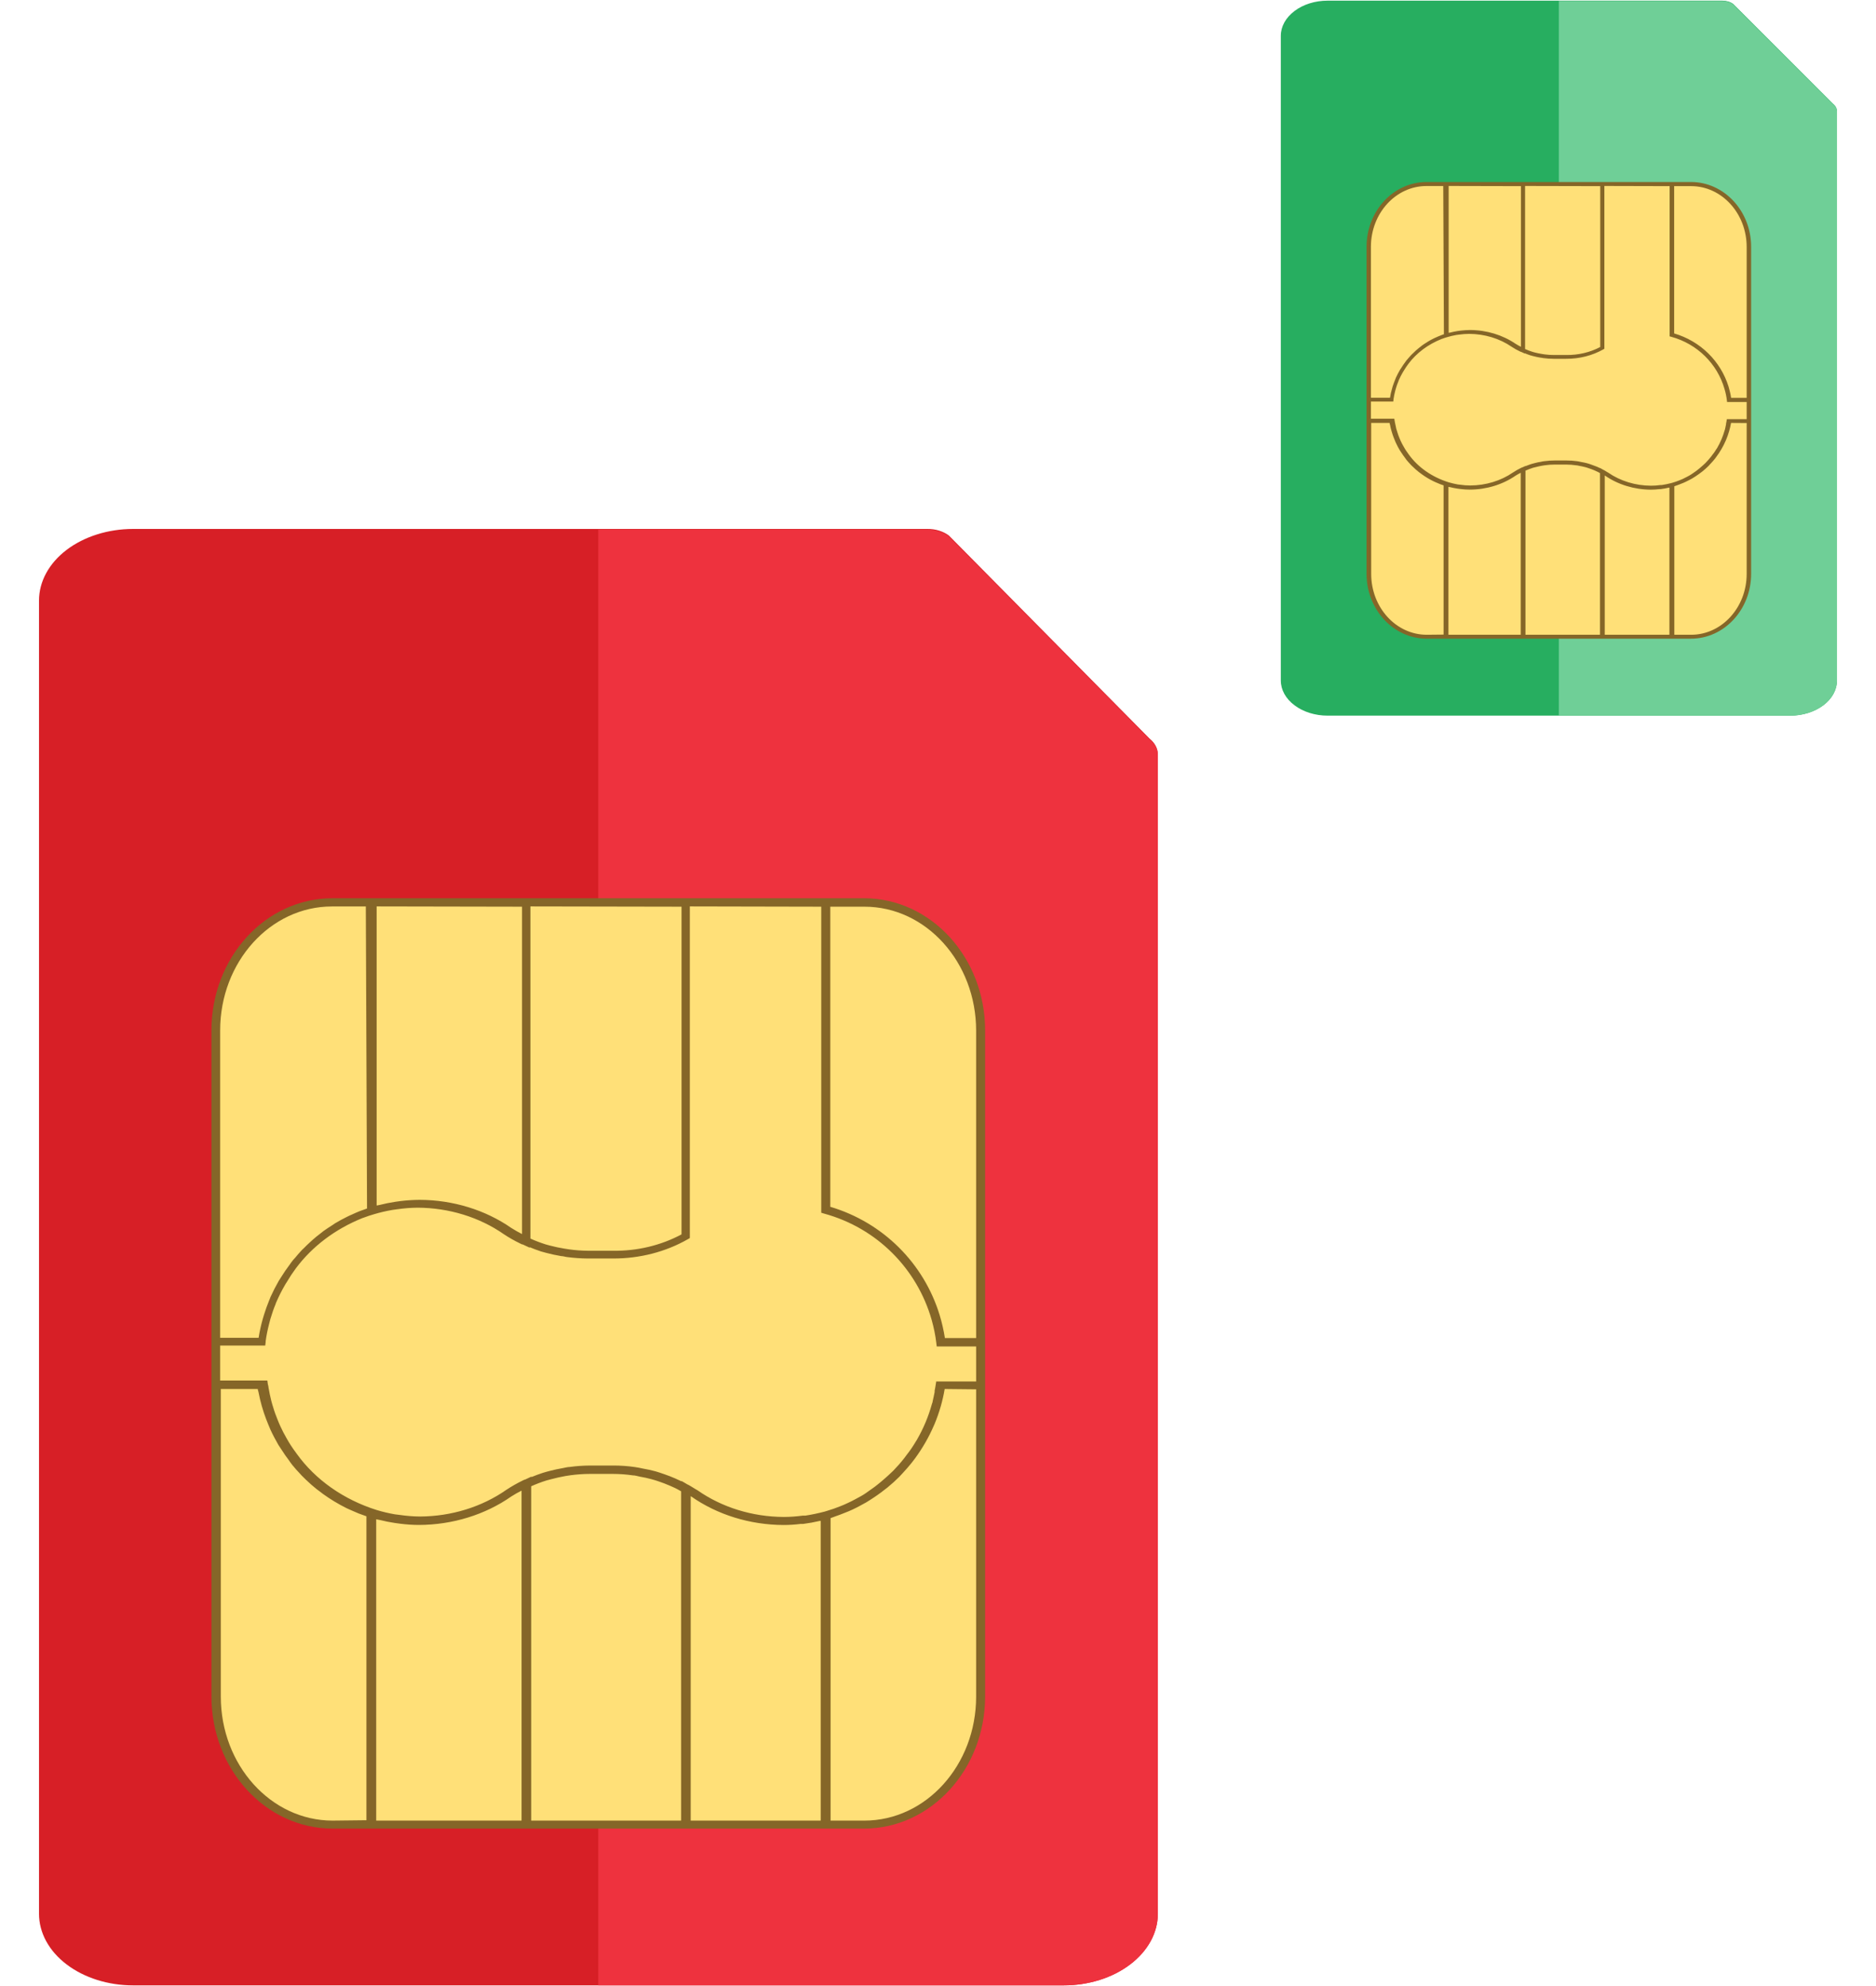 <svg width="34" height="36" viewBox="0 0 34 36" fill="none" xmlns="http://www.w3.org/2000/svg">
<path d="M20.984 13.682V34.695C20.982 35.038 20.801 35.367 20.481 35.609C20.162 35.852 19.729 35.988 19.278 35.988H2.412C1.96 35.988 1.526 35.851 1.206 35.607C0.886 35.364 0.707 35.033 0.707 34.689V10.887C0.707 10.542 0.886 10.212 1.206 9.968C1.526 9.725 1.96 9.588 2.412 9.588H16.806C16.878 9.587 16.951 9.597 17.018 9.618C17.085 9.639 17.147 9.669 17.198 9.708L20.836 13.39C20.934 13.469 20.987 13.574 20.984 13.682Z" fill="#D71F26"/>
<path d="M20.831 13.396L17.195 9.72C17.143 9.682 17.082 9.651 17.014 9.63C16.947 9.609 16.875 9.599 16.802 9.6H10.843V35.988H19.279C19.731 35.988 20.165 35.851 20.485 35.607C20.805 35.364 20.985 35.033 20.985 34.689V13.677C20.982 13.572 20.927 13.471 20.831 13.396Z" fill="#EE323E"/>
<path d="M3.911 18.357V31.069C3.911 32.174 4.941 33.07 6.211 33.07H15.463C16.733 33.07 17.762 32.174 17.762 31.069V18.357C17.762 17.252 16.733 16.355 15.463 16.355H6.211C4.941 16.355 3.911 17.252 3.911 18.357Z" fill="#FFE078"/>
<path d="M3.832 18.678V30.751C3.832 32.071 4.816 33.146 6.027 33.146H15.659C16.87 33.146 17.854 32.071 17.854 30.751V18.678C17.854 17.357 16.87 16.282 15.659 16.282H6.027C4.812 16.281 3.832 17.355 3.832 18.678ZM6.027 33.001C4.91 33.001 4.002 31.994 4.002 30.755V25.178H4.672C4.672 25.2 4.684 25.221 4.687 25.244C4.703 25.327 4.722 25.408 4.745 25.488C4.756 25.528 4.769 25.568 4.782 25.608C4.807 25.682 4.834 25.754 4.864 25.826C4.877 25.856 4.888 25.886 4.902 25.916C4.945 26.01 4.994 26.101 5.046 26.192C5.068 26.226 5.09 26.261 5.114 26.295C5.15 26.352 5.188 26.407 5.229 26.46C5.25 26.488 5.267 26.518 5.291 26.547C5.339 26.606 5.389 26.664 5.442 26.718L5.464 26.743C5.516 26.795 5.568 26.846 5.633 26.904L5.65 26.919C5.707 26.969 5.764 27.014 5.824 27.057L5.848 27.076C5.982 27.173 6.125 27.26 6.275 27.335L6.336 27.363L6.5 27.434L6.589 27.466L6.641 27.485V32.994L6.027 33.001ZM6.818 33.001V27.539C6.844 27.546 6.867 27.547 6.893 27.554C6.977 27.575 7.062 27.592 7.149 27.605L7.257 27.62C7.369 27.634 7.483 27.642 7.597 27.642C8.204 27.639 8.793 27.457 9.266 27.126C9.326 27.087 9.389 27.052 9.453 27.02V33.001H6.818ZM9.627 33.001V26.941C9.718 26.9 9.812 26.864 9.909 26.834L9.993 26.812C10.076 26.79 10.162 26.77 10.249 26.755L10.341 26.741C10.455 26.726 10.571 26.717 10.687 26.717H11.111C11.231 26.717 11.35 26.726 11.467 26.743C11.512 26.743 11.553 26.758 11.595 26.766C11.668 26.778 11.739 26.794 11.809 26.813C11.858 26.825 11.906 26.842 11.953 26.858C12.001 26.875 12.077 26.902 12.137 26.929C12.197 26.955 12.229 26.97 12.273 26.992L12.344 27.032V33.001H9.627ZM12.518 33.001V27.12L12.529 27.127C13.003 27.458 13.591 27.64 14.199 27.643C14.305 27.643 14.41 27.636 14.515 27.623H14.559C14.66 27.61 14.759 27.592 14.857 27.569H14.874V33.001H12.518ZM17.691 25.184V30.755C17.691 31.994 16.783 33.001 15.667 33.001H15.053V27.518C15.082 27.51 15.107 27.497 15.135 27.488C15.195 27.467 15.256 27.445 15.316 27.42C15.376 27.396 15.411 27.383 15.455 27.361C15.537 27.323 15.613 27.28 15.697 27.234C15.743 27.207 15.787 27.177 15.832 27.148C15.876 27.119 15.922 27.087 15.966 27.054L16.088 26.96C16.161 26.9 16.232 26.836 16.299 26.769C16.321 26.747 16.34 26.725 16.36 26.703C16.419 26.641 16.474 26.576 16.528 26.509L16.582 26.438C16.72 26.25 16.835 26.05 16.925 25.841L16.938 25.812C17.023 25.606 17.085 25.394 17.121 25.178L17.691 25.184ZM15.667 16.435C16.783 16.435 17.691 17.442 17.691 18.682V24.254H17.125C17.103 24.115 17.072 23.977 17.031 23.841C16.746 22.904 16.009 22.161 15.048 21.875V16.435H15.667ZM14.884 16.435V21.983L14.942 22C15.892 22.261 16.621 22.995 16.886 23.928C16.924 24.064 16.953 24.202 16.969 24.341L16.977 24.407H17.691V25.041H16.966V25.054L16.949 25.157L16.939 25.21V25.233C16.928 25.287 16.917 25.342 16.904 25.396C16.904 25.414 16.895 25.432 16.889 25.451C16.827 25.676 16.736 25.894 16.616 26.101L16.591 26.141C16.544 26.221 16.491 26.297 16.433 26.371L16.386 26.434C16.325 26.512 16.259 26.587 16.189 26.659C16.162 26.686 16.132 26.712 16.104 26.739C16.075 26.765 16.012 26.823 15.965 26.861C15.917 26.9 15.89 26.923 15.851 26.952C15.811 26.981 15.743 27.029 15.692 27.065C15.642 27.101 15.572 27.138 15.51 27.171C15.449 27.204 15.414 27.222 15.363 27.245C15.313 27.269 15.275 27.285 15.229 27.303C15.15 27.335 15.07 27.363 14.988 27.387L14.945 27.4C14.831 27.43 14.714 27.455 14.596 27.473H14.55C14.435 27.488 14.319 27.497 14.203 27.497C13.635 27.494 13.085 27.324 12.642 27.014L12.599 26.989L12.521 26.941L12.483 26.919L12.46 26.908L12.352 26.845V26.852L12.233 26.797C12.17 26.769 12.105 26.745 12.039 26.722C11.972 26.699 11.934 26.685 11.88 26.67C11.806 26.65 11.729 26.633 11.652 26.62C11.605 26.609 11.557 26.6 11.508 26.593C11.38 26.574 11.251 26.565 11.121 26.565H10.692C10.569 26.566 10.447 26.574 10.326 26.591C10.282 26.591 10.241 26.605 10.198 26.612C10.119 26.626 10.04 26.642 9.966 26.662C9.921 26.674 9.877 26.685 9.834 26.699C9.765 26.721 9.698 26.747 9.632 26.774V26.765L9.513 26.821H9.505L9.47 26.838C9.368 26.888 9.269 26.944 9.176 27.006C8.732 27.316 8.181 27.486 7.613 27.489C7.488 27.488 7.365 27.478 7.242 27.46L7.154 27.449C7.044 27.43 6.935 27.404 6.829 27.372C6.228 27.183 5.717 26.824 5.378 26.352C5.342 26.302 5.305 26.253 5.272 26.201C5.239 26.151 5.222 26.119 5.198 26.078C5.154 26.002 5.114 25.926 5.078 25.846C5.06 25.809 5.046 25.77 5.03 25.732C5.002 25.66 4.975 25.594 4.953 25.516C4.94 25.477 4.929 25.437 4.918 25.397C4.898 25.316 4.88 25.234 4.866 25.149C4.866 25.129 4.858 25.109 4.854 25.089L4.845 25.024H3.99V24.39H4.807L4.815 24.324C4.814 24.319 4.814 24.314 4.815 24.309C4.829 24.204 4.851 24.1 4.877 23.998L4.9 23.91C4.929 23.815 4.959 23.721 4.997 23.634C4.997 23.623 5.005 23.611 5.01 23.599C5.053 23.499 5.102 23.401 5.157 23.306C5.171 23.28 5.187 23.256 5.203 23.231C5.251 23.149 5.303 23.07 5.361 22.992C5.656 22.595 6.075 22.278 6.57 22.079L6.597 22.07C6.655 22.048 6.715 22.028 6.774 22.011C6.886 21.977 7 21.951 7.116 21.931L7.196 21.92C7.32 21.902 7.446 21.892 7.571 21.891C8.138 21.894 8.688 22.063 9.13 22.371C9.225 22.434 9.325 22.491 9.429 22.541L9.462 22.557H9.473L9.599 22.616V22.607C9.667 22.634 9.735 22.662 9.804 22.684L9.907 22.712C9.994 22.735 10.083 22.754 10.173 22.769C10.208 22.769 10.241 22.782 10.276 22.786C10.399 22.802 10.523 22.811 10.648 22.812H11.111C11.592 22.814 12.062 22.693 12.464 22.464L12.502 22.442V16.43L14.884 16.435ZM12.352 16.435V22.375C11.979 22.575 11.549 22.678 11.111 22.672H10.662C10.546 22.671 10.431 22.663 10.317 22.647L10.228 22.633C10.139 22.619 10.051 22.6 9.964 22.577L9.891 22.557C9.796 22.527 9.703 22.492 9.613 22.451V16.43L12.352 16.435ZM9.461 16.435V22.369C9.395 22.336 9.331 22.299 9.269 22.26C8.796 21.931 8.21 21.751 7.605 21.749C7.49 21.75 7.375 21.757 7.261 21.771L7.16 21.785C7.067 21.799 6.974 21.818 6.883 21.841L6.826 21.852V16.43L9.461 16.435ZM6.652 21.906L6.594 21.927L6.557 21.94L6.516 21.955C6.47 21.973 6.426 21.994 6.374 22.017L6.342 22.031L6.29 22.056C6.215 22.093 6.143 22.132 6.073 22.174L6.032 22.202C5.975 22.238 5.918 22.275 5.862 22.315L5.812 22.355C5.761 22.393 5.712 22.433 5.665 22.475L5.619 22.517C5.579 22.553 5.541 22.59 5.503 22.629L5.494 22.637L5.478 22.652L5.442 22.691C5.411 22.724 5.38 22.762 5.348 22.8L5.316 22.835L5.296 22.86L5.282 22.878C5.269 22.893 5.26 22.913 5.247 22.928C5.195 22.997 5.147 23.066 5.101 23.141L5.052 23.218C4.998 23.312 4.948 23.41 4.903 23.509C4.894 23.53 4.888 23.552 4.878 23.572C4.843 23.656 4.813 23.743 4.785 23.831C4.777 23.86 4.767 23.889 4.759 23.919C4.729 24.028 4.704 24.139 4.687 24.25H3.99V18.678C3.99 17.438 4.899 16.431 6.016 16.431H6.63L6.652 21.906Z" fill="#856628"/>
<path d="M33.292 2.022V12.337C33.291 12.506 33.202 12.668 33.043 12.786C32.884 12.905 32.669 12.972 32.445 12.972H24.061C23.836 12.972 23.62 12.905 23.462 12.785C23.302 12.666 23.213 12.504 23.213 12.335V0.65C23.213 0.481 23.302 0.319 23.462 0.199C23.62 0.079 23.836 0.012 24.061 0.012H31.216C31.252 0.012 31.288 0.017 31.321 0.027C31.355 0.037 31.385 0.052 31.411 0.071L33.219 1.879C33.268 1.918 33.294 1.969 33.292 2.022Z" fill="#27AE60"/>
<path d="M33.217 1.882L31.409 0.077C31.383 0.058 31.353 0.043 31.32 0.033C31.286 0.023 31.25 0.018 31.214 0.018H28.252V12.972L32.445 12.972C32.669 12.972 32.886 12.905 33.045 12.785C33.204 12.666 33.293 12.504 33.293 12.335V2.019C33.292 1.968 33.264 1.919 33.217 1.882Z" fill="#6FCF97"/>
<path d="M24.806 4.317V10.557C24.806 11.1 25.318 11.54 25.949 11.54H30.548C31.18 11.54 31.691 11.1 31.691 10.557V4.317C31.691 3.774 31.18 3.335 30.548 3.335H25.949C25.318 3.335 24.806 3.774 24.806 4.317Z" fill="#FFE078"/>
<path d="M24.767 4.474V10.401C24.767 11.05 25.256 11.577 25.858 11.577H30.646C31.248 11.577 31.737 11.05 31.737 10.401V4.474C31.737 3.826 31.248 3.299 30.646 3.299H25.858C25.254 3.298 24.767 3.825 24.767 4.474ZM25.858 11.506C25.302 11.506 24.851 11.012 24.851 10.403V7.666H25.184C25.184 7.677 25.19 7.687 25.192 7.698C25.199 7.739 25.209 7.779 25.221 7.818C25.226 7.837 25.233 7.857 25.239 7.877C25.251 7.913 25.265 7.948 25.28 7.983C25.286 7.998 25.291 8.013 25.299 8.028C25.32 8.074 25.344 8.119 25.37 8.163C25.381 8.18 25.392 8.197 25.404 8.214C25.422 8.242 25.441 8.269 25.461 8.295C25.472 8.309 25.48 8.324 25.492 8.338C25.516 8.367 25.541 8.395 25.567 8.422L25.578 8.434C25.604 8.459 25.63 8.484 25.662 8.513L25.671 8.52C25.699 8.545 25.727 8.567 25.757 8.588L25.769 8.597C25.835 8.645 25.906 8.688 25.981 8.724L26.011 8.738L26.093 8.773L26.137 8.789L26.163 8.798V11.503L25.858 11.506ZM26.251 11.506V8.825C26.264 8.828 26.276 8.829 26.288 8.832C26.33 8.842 26.372 8.851 26.416 8.857L26.469 8.864C26.525 8.871 26.581 8.875 26.638 8.875C26.94 8.874 27.233 8.784 27.468 8.622C27.498 8.603 27.529 8.586 27.561 8.57V11.506H26.251ZM27.647 11.506V8.531C27.693 8.511 27.739 8.493 27.787 8.478L27.829 8.468C27.871 8.457 27.913 8.447 27.956 8.44L28.002 8.433C28.059 8.425 28.117 8.421 28.174 8.421H28.385C28.444 8.421 28.504 8.425 28.562 8.434C28.584 8.434 28.605 8.441 28.626 8.445C28.662 8.451 28.697 8.459 28.732 8.468C28.756 8.474 28.78 8.482 28.804 8.491C28.827 8.499 28.865 8.512 28.895 8.525C28.925 8.538 28.941 8.545 28.962 8.556L28.998 8.576V11.506H27.647ZM29.084 11.506V8.619L29.09 8.622C29.325 8.785 29.618 8.874 29.92 8.876C29.972 8.876 30.025 8.872 30.077 8.866H30.099C30.149 8.859 30.198 8.851 30.247 8.839H30.256V11.506H29.084ZM31.656 7.668V10.403C31.656 11.012 31.204 11.506 30.65 11.506H30.345V8.814C30.359 8.81 30.371 8.804 30.386 8.8C30.415 8.789 30.445 8.779 30.475 8.766C30.505 8.754 30.522 8.748 30.544 8.737C30.585 8.718 30.623 8.697 30.665 8.675C30.688 8.662 30.709 8.647 30.732 8.633C30.754 8.618 30.776 8.603 30.798 8.587L30.859 8.541C30.895 8.511 30.931 8.48 30.964 8.447C30.975 8.436 30.984 8.425 30.994 8.414C31.023 8.384 31.051 8.352 31.078 8.319L31.104 8.284C31.173 8.192 31.23 8.094 31.275 7.991L31.281 7.977C31.324 7.876 31.354 7.772 31.373 7.666L31.656 7.668ZM30.65 3.374C31.204 3.374 31.656 3.868 31.656 4.477V7.212H31.374C31.364 7.144 31.348 7.076 31.328 7.009C31.186 6.549 30.82 6.184 30.342 6.044V3.374H30.65ZM30.26 3.374V6.097L30.29 6.105C30.761 6.234 31.124 6.594 31.255 7.052C31.275 7.119 31.289 7.186 31.297 7.255L31.301 7.287H31.656V7.598H31.296V7.605L31.287 7.656L31.282 7.681V7.693C31.277 7.719 31.271 7.746 31.265 7.773C31.265 7.781 31.26 7.79 31.257 7.8C31.226 7.91 31.181 8.017 31.122 8.119L31.109 8.138C31.085 8.178 31.06 8.215 31.03 8.251L31.007 8.282C30.977 8.32 30.944 8.357 30.909 8.393C30.896 8.406 30.881 8.419 30.867 8.432C30.853 8.445 30.821 8.473 30.798 8.492C30.774 8.511 30.761 8.522 30.741 8.537C30.721 8.551 30.688 8.574 30.662 8.592C30.637 8.61 30.603 8.628 30.572 8.644C30.541 8.66 30.524 8.669 30.499 8.681C30.474 8.692 30.455 8.7 30.432 8.709C30.393 8.725 30.353 8.738 30.312 8.75L30.291 8.756C30.234 8.771 30.176 8.783 30.117 8.792H30.094C30.037 8.8 29.98 8.804 29.922 8.804C29.64 8.803 29.366 8.719 29.146 8.567L29.125 8.555L29.086 8.531L29.067 8.52L29.055 8.515L29.002 8.484V8.487L28.943 8.46C28.911 8.447 28.879 8.435 28.846 8.424C28.813 8.412 28.794 8.405 28.767 8.398C28.73 8.388 28.692 8.38 28.654 8.374C28.631 8.368 28.607 8.364 28.583 8.36C28.519 8.351 28.454 8.347 28.39 8.347H28.177C28.116 8.347 28.055 8.351 27.995 8.359C27.973 8.359 27.953 8.366 27.931 8.37C27.892 8.376 27.853 8.384 27.816 8.394C27.794 8.4 27.772 8.405 27.75 8.412C27.716 8.423 27.683 8.436 27.65 8.449V8.445L27.591 8.472H27.587L27.569 8.48C27.518 8.505 27.47 8.532 27.423 8.563C27.203 8.715 26.929 8.799 26.646 8.8C26.584 8.8 26.523 8.795 26.462 8.786L26.418 8.781C26.363 8.771 26.309 8.758 26.257 8.743C25.958 8.65 25.703 8.474 25.535 8.242C25.517 8.217 25.499 8.193 25.483 8.168C25.466 8.143 25.457 8.127 25.446 8.107C25.424 8.07 25.404 8.033 25.386 7.994C25.377 7.975 25.37 7.956 25.362 7.938C25.348 7.902 25.335 7.87 25.324 7.831C25.317 7.812 25.312 7.793 25.306 7.773C25.297 7.734 25.288 7.693 25.28 7.652C25.28 7.641 25.276 7.632 25.275 7.622L25.27 7.59H24.846V7.279H25.251L25.255 7.247C25.255 7.244 25.255 7.242 25.255 7.239C25.262 7.188 25.273 7.136 25.286 7.086L25.298 7.043C25.312 6.996 25.327 6.95 25.346 6.908C25.346 6.902 25.35 6.896 25.352 6.89C25.373 6.841 25.398 6.794 25.425 6.747C25.432 6.734 25.44 6.722 25.448 6.71C25.472 6.67 25.498 6.631 25.527 6.593C25.674 6.397 25.882 6.242 26.128 6.144L26.141 6.14C26.17 6.129 26.2 6.119 26.229 6.111C26.285 6.094 26.341 6.081 26.399 6.071L26.439 6.066C26.501 6.057 26.563 6.053 26.625 6.052C26.907 6.053 27.18 6.136 27.4 6.288C27.447 6.319 27.497 6.347 27.549 6.371L27.566 6.379H27.571L27.633 6.408V6.403C27.667 6.417 27.701 6.43 27.735 6.441L27.787 6.455C27.83 6.466 27.874 6.476 27.919 6.483C27.936 6.483 27.953 6.489 27.97 6.491C28.031 6.499 28.093 6.504 28.155 6.504H28.385C28.624 6.505 28.858 6.446 29.058 6.333L29.077 6.322V3.371L30.26 3.374ZM29.002 3.374V6.29C28.817 6.388 28.603 6.438 28.385 6.435H28.162C28.104 6.435 28.047 6.431 27.99 6.423L27.946 6.416C27.902 6.409 27.858 6.4 27.815 6.389L27.779 6.379C27.731 6.364 27.685 6.347 27.64 6.327V3.371L29.002 3.374ZM27.565 3.374V6.286C27.532 6.27 27.5 6.252 27.47 6.233C27.234 6.072 26.943 5.983 26.642 5.982C26.585 5.983 26.528 5.986 26.471 5.993L26.421 6C26.375 6.007 26.329 6.016 26.283 6.028L26.255 6.033V3.371L27.565 3.374ZM26.169 6.059L26.139 6.069L26.121 6.076L26.101 6.084C26.078 6.092 26.056 6.103 26.03 6.114L26.014 6.121L25.988 6.133C25.951 6.151 25.915 6.17 25.881 6.191L25.86 6.205C25.832 6.222 25.803 6.24 25.776 6.26L25.751 6.28C25.726 6.299 25.701 6.318 25.678 6.339L25.655 6.359C25.635 6.377 25.616 6.395 25.598 6.414L25.593 6.418L25.585 6.426L25.567 6.445C25.552 6.461 25.536 6.48 25.52 6.498L25.505 6.516L25.494 6.528L25.487 6.537C25.481 6.544 25.476 6.554 25.47 6.561C25.444 6.595 25.421 6.629 25.398 6.666L25.373 6.704C25.346 6.75 25.321 6.798 25.299 6.846C25.295 6.856 25.291 6.867 25.287 6.877C25.269 6.919 25.255 6.961 25.24 7.004C25.236 7.019 25.232 7.033 25.228 7.048C25.212 7.101 25.2 7.155 25.192 7.21H24.846V4.474C24.846 3.866 25.297 3.372 25.852 3.372H26.157L26.169 6.059Z" fill="#856628"/>
</svg>
